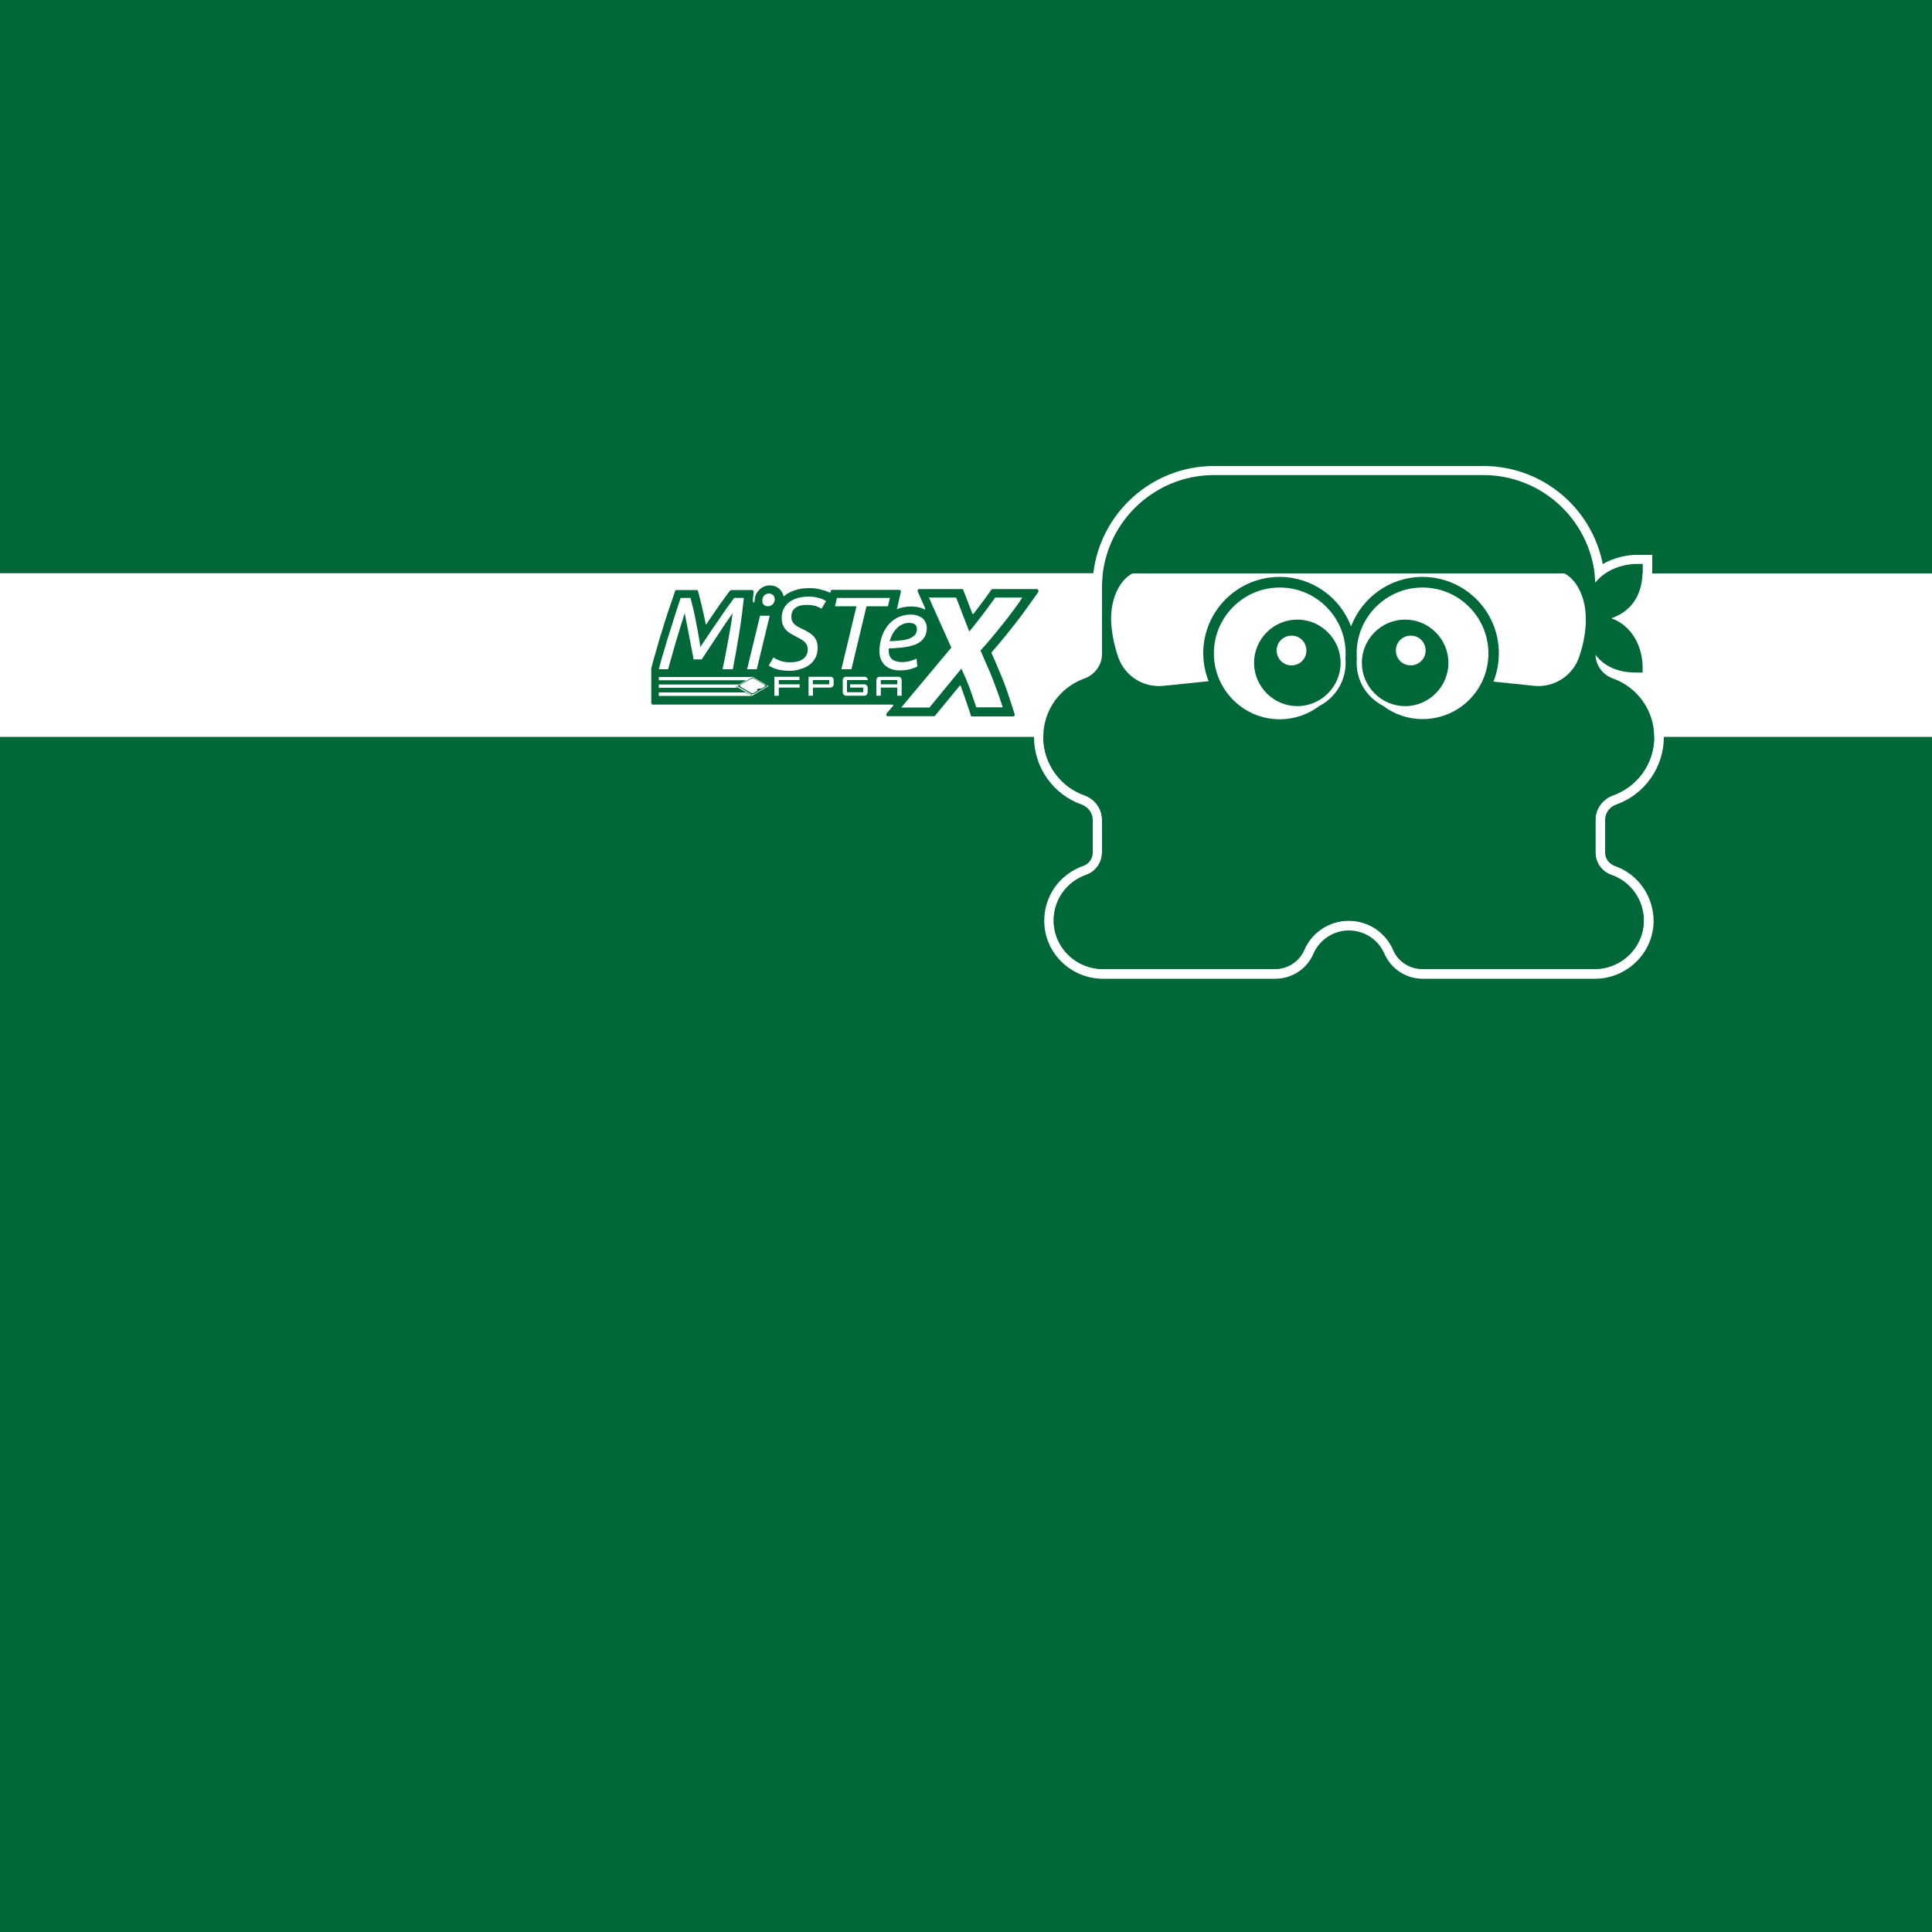 <svg enable-background="new 0 0 1000 1000" viewBox="0 0 1000 1000" xmlns="http://www.w3.org/2000/svg"><g fill="#006838"><path d="m833.8 295.3c-.8.4-1.6.9-2.4 1.4h18.8c0-.4 0-.7 0-1.1v-3.5h-3.5c-.2 0-6.5 0-12.9 3.2z"/><path d="m540 381.5c0 13.9 8.9 25.8 21.3 30.2 5.4 1.9 9.1 6.9 9.1 12.7v16.9c0 5.2-3.3 9.9-8.2 11.6-9.9 3.4-17 12.9-16.8 24 .2 13.8 11.7 24.7 25.4 24.7h89.1c6.6 0 12.6-3.9 15.2-9.9 3.8-8.9 12.7-15.1 23-15.1s19.2 6.2 23 15.1c2.6 6.1 8.6 9.9 15.2 9.9h89.1c13.8 0 25.2-11 25.4-24.7.1-11.1-6.9-20.6-16.8-24-4.9-1.7-8.2-6.4-8.2-11.6v-16.9c0-5.7 3.7-10.7 9.1-12.7 12.4-4.4 21.3-16.2 21.3-30.2v-.1h-316.2z"/><path d="m861.2 381.5c0 15.6-9.9 29.7-24.6 34.9-3.5 1.2-5.8 4.4-5.8 8v16.9c0 3.1 2 5.8 4.9 6.9 12.2 4.2 20.3 15.8 20.2 28.8-.2 16.3-13.9 29.6-30.4 29.6h-89.1c-8.6 0-16.4-5.1-19.8-12.9-3.2-7.4-10.4-12.1-18.4-12.1s-15.3 4.8-18.4 12.1c-3.4 7.9-11.2 12.9-19.8 12.9h-89.1c-16.6 0-30.2-13.3-30.4-29.6-.2-13 7.9-24.5 20.2-28.8 2.9-1 4.9-3.8 4.9-6.9v-16.9c0-3.5-2.3-6.7-5.8-8-14.7-5.2-24.6-19.2-24.6-34.9v-.1h-535.2v618.6h1000v-618.6h-138.8z"/><path d="m0 0v296.7h565.9c3.7-31.2 30.3-55.5 62.5-55.5h139.4c16.4 0 31.9 6.3 43.7 17.6 9.4 9.1 15.6 20.6 18.1 33.2.7-.4 1.3-.8 2-1.1 7.2-3.6 14.3-3.7 15.1-3.7h3.5 5v5 3.5 1.1h144.8v-296.8z"/><path d="m767.8 246.2h-139.4c-29.5 0-53.8 22-57.5 50.6h254.4c-3.7-28.6-28-50.6-57.5-50.6z"/><path d="m671.5 320.7c-12.4 0-22.4 10.1-22.4 22.4s10.1 22.4 22.4 22.4 22.4-10.1 22.4-22.4-10.1-22.4-22.4-22.4zm-3 23.7c-4.3 0-7.7-3.4-7.7-7.7s3.4-7.7 7.7-7.7 7.7 3.4 7.7 7.7-3.4 7.7-7.7 7.7z"/><path d="m834 452.8c-4.9-1.7-8.2-6.4-8.2-11.6v-16.9c0-5.7 3.7-10.7 9.1-12.7 12.4-4.4 21.3-16.2 21.3-30.2 0-13.9-8.9-25.8-21.3-30.2-5.3-1.9-8.9-6.7-9.1-12.3.5.7 1 1.3 1.6 1.9 4.6 4.8 11.1 7.3 19.3 7.3h3.5v-3.5c0-.3 0-6.6-3.2-12.9-2.2-4.3-6.1-9.2-13-11.7 1.5-.5 3.1-1.2 4.7-2.1 9.5-5.5 11.5-15.3 11.5-22.5v-3.5h-3.5c-.3 0-6.6 0-12.9 3.2-2.7 1.4-5.7 3.4-8.1 6.5-1.2-31-26.7-55.7-57.9-55.7h-139.4c-32 0-58 26-58 58v34.6c0 5.7-3.7 10.7-9.1 12.7-12.4 4.4-21.3 16.2-21.3 30.2 0 13.9 8.9 25.8 21.3 30.2 5.4 1.9 9.1 6.9 9.1 12.7v16.9c0 5.2-3.3 9.9-8.2 11.6-9.9 3.4-17 12.9-16.8 24 .2 13.8 11.7 24.7 25.4 24.7h89.1c6.6 0 12.6-3.9 15.2-9.9 3.8-8.9 12.7-15.1 23-15.1s19.2 6.2 23 15.1c2.6 6.1 8.6 9.9 15.2 9.9h89.1c13.8 0 25.2-11 25.4-24.7.2-11.1-6.9-20.6-16.8-24zm-151.1-87.4c-5.7 4.3-12.8 6.9-20.5 6.9-18.8 0-34.1-15.3-34.1-34.1s15.3-34.1 34.1-34.1 34.1 15.3 34.1 34.1c0 .9 0 1.8-.1 2.6.1.8.1 1.5.1 2.3 0 9.7-5.5 18.1-13.6 22.3zm53.4 6.8c-7.7 0-14.8-2.6-20.5-6.9-8.1-4.2-13.6-12.5-13.6-22.2 0-.8 0-1.6.1-2.3-.1-.9-.1-1.8-.1-2.6 0-18.8 15.3-34.1 34.1-34.1s34.1 15.3 34.1 34.1-15.2 34-34.1 34zm81-32c-3.4 9.7-13 15.8-23.2 14.8l-21.1-2.2c1.8-4.5 2.8-9.5 2.8-14.7 0-21.8-17.7-39.5-39.5-39.5-16.9 0-31.3 10.7-37 25.6-5.6-14.9-20.1-25.6-37-25.6-21.8 0-39.5 17.7-39.5 39.5 0 5.1 1 10 2.8 14.5l-23.6 2.4c-10.2 1-19.8-5.1-23.2-14.8-2.3-6.6-3.7-14.2-3.7-20.1 0-13.6 7.3-24.6 16.3-24.6h213.1c9 0 16.3 11 16.3 24.6.2 6-1.2 13.5-3.5 20.1z"/><path d="m727.3 320.7c-12.4 0-22.4 10.1-22.4 22.4s10.1 22.4 22.4 22.4 22.4-10.1 22.4-22.4-10.1-22.4-22.4-22.4zm2.9 23.7c-4.3 0-7.7-3.4-7.7-7.7s3.4-7.7 7.7-7.7 7.7 3.4 7.7 7.7-3.5 7.7-7.7 7.7z"/><path d="m420.7 352h8.5v2.2h-8.5z"/><path d="m455.9 352h8.5v2.2h-8.5z"/><path d="m470.7 330.5c1.2-.5 2.2-1.1 2.9-1.9s1-1.9 1-3.2c0-.3-.1-.7-.2-1-.1-.4-.3-.7-.6-1s-.7-.6-1.3-.7c-.5-.2-1.2-.3-2-.3-1.2 0-2.4.3-3.5.8s-2.1 1.2-2.9 2.1c-.9.9-1.6 1.9-2.2 3-.6 1.2-1.1 2.4-1.4 3.6 2.1-.1 3.9-.2 5.6-.4 1.9-.2 3.4-.5 4.6-1z"/><path d="m388.6 359.3c-.1 0-.1 0 0 0-.1-.1-.1-.1 0 0 0-.1 0-.1 0-.1s0 0-.1 0 0 0-.1 0 0 0-.1 0v.3h.1.1.1.1.1.1.1.1v.2z"/><path d="m388.4 359.5v.3l1 .5v-.3z"/><path d="m536.6 304.9h-6.9-14-2.1c-.1 0-.2.1-.3.1l-1.2 1.7c-1.9 2.7-4 5.5-6.3 8.5-.6.8-1.3 1.7-1.9 2.5-.2.2-.5.2-.6-.1l-3.8-9.9-1-2.6c-.1-.1-.2-.2-.3-.2h-2.8-14.1-5.5c-.6 0-1 .6-.8 1.2l2.2 5 1.7 3.8c.1.3-.2.6-.5.5-.5-.3-1-.5-1.6-.7-1.5-.5-3.3-.8-5.2-.8-2.7 0-5.1.5-7.4 1.4l.1-.3 1-4.3 1-4.4c.1-.5-.3-1-.8-1h-4.5-27.4-2.8c-.4 0-.7.3-.8.6l-.1.6c-.1.2-.3.3-.5.2s-.5-.2-.7-.3c-.8-.3-1.6-.7-2.6-.9-1-.3-2.1-.6-3.2-.8-1.2-.2-2.5-.3-3.8-.3-2.7 0-5.2.3-7.3 1-2.3.7-4.3 1.7-5.9 3.1-.1.1-.2.2-.3.2-.2-1.2-.8-2.6-2.1-3.8-1.4-1.3-3.1-1.9-5-1.9-2 0-3.9.7-5.4 2.2-1.1 1-2.5 2.9-2.5 5.9 0 .8-1.1 1.6-.9-.9l.4-3.9c0-.5-.3-.9-.8-.9h-3.9-5-1.8c-.3 0-.5.1-.7.3l-1.1 1.4c-1.2 1.6-2.6 3.5-4.1 5.6s-3 4.4-4.6 6.7c-.8 1.2-1.6 2.3-2.3 3.5-.2.3-.6.2-.6-.1-.1-.6-.2-1.1-.3-1.7-.5-2.3-1-4.6-1.5-6.8s-1-4.1-1.4-5.7l-.7-2.6c-.1-.4-.4-.6-.8-.6h-2.7-5.1-2.5c-.4 0-.7.2-.8.6l-.8 2.4c-.9 2.7-1.9 5.5-2.9 8.5s-2 6.1-2.9 9.2c-1 3.2-2 6.4-2.9 9.7s-1.9 6.5-2.7 9.8c-.1.4-.1.8-.1 1.1v4.7.8.4 1.5.3 1.7.5 1.9 1.8.2 3.4c0 .5.4.8.8.8h3.6 119.3 1.2c.3 0 .5.3.3.6l-3.4 4c-.4.5-.1 1.4.6 1.4h7.6 14.6 1.9c.1 0 .2 0 .3-.1l1.2-1.5 11.6-14.1c.2-.2.5-.2.6.1.2.5.4 1 .5 1.5.6 1.5 1.2 3.2 1.8 5 .6 1.7 1.3 3.8 2.1 6.2l.9 2.8c0 .1.2.2.3.2h2.9 13.7 4.9c.6 0 1-.5.8-1.1l-1.5-4.7c-.9-2.9-1.9-5.6-2.7-8.1-.9-2.5-1.8-5-2.8-7.3-1-2.4-2-4.8-3-7.1-.7-1.5-1.3-3-2-4.5-.1-.1 0-.3.1-.4 1.2-1.4 2.4-2.8 3.6-4.2 1.9-2.3 3.9-4.7 5.8-7.1s3.8-4.8 5.6-7.2 3.5-4.8 5.1-7l4-5.6c.3-.9-.1-1.6-.8-1.6zm-72.1 14.8c2-1 4.2-1.6 6.8-1.6 1.5 0 2.7.2 3.8.6 1 .4 1.9.9 2.6 1.5s1.1 1.4 1.5 2.2c.3.8.5 1.7.5 2.6 0 1.7-.3 3.1-.9 4.2-.6 1.2-1.4 2.1-2.4 2.9s-2.2 1.4-3.5 1.8-2.7.8-4.2 1c-1.4.2-2.9.4-4.4.5s-2.9.2-4.2.2c0 .3-.1.5-.1.7v.4c0 .8.1 1.6.3 2.3s.6 1.4 1.1 1.9c.5.6 1.3 1 2.2 1.3s2.2.5 3.7.5c.7 0 1.4-.1 2.1-.2s1.4-.3 2.1-.5 1.2-.4 1.8-.6c.5-.2.9-.4 1.1-.6l.4 4.2c-.7.4-1.9.8-3.4 1.3-1.6.4-3.4.7-5.6.7-1.8 0-3.4-.3-4.7-.8s-2.4-1.2-3.3-2.1-1.5-2-2-3.2c-.4-1.2-.6-2.5-.6-3.8 0-2.5.4-4.9 1.1-7.2s1.8-4.3 3.2-6.1c1.3-1.7 3-3.1 5-4.1zm-68.9-11.5c.7-.7 1.5-1 2.4-1 .8 0 1.5.3 2.1.8s.9 1.2.9 2.2c0 1.1-.4 1.9-1.1 2.6s-1.5 1-2.4 1c-.8 0-1.5-.2-2.1-.7s-.8-1.2-.8-2.1c-.1-1.2.3-2.1 1-2.8zm-2.2 10.5h5l-6.7 27.7h-5zm-49.7 18.1c.9-3.2 1.9-6.4 2.9-9.6 1-3.1 2-6.2 2.9-9.2 1-3 1.9-5.8 2.8-8.5h5.1c.4 1.6.9 3.4 1.4 5.5s1 4.4 1.4 6.7c.5 2.3.9 4.6 1.3 6.9s.8 4.4 1 6.3c1.3-1.9 2.7-4 4.2-6.3s3.1-4.6 4.7-6.9 3.1-4.5 4.6-6.7c1.5-2.1 2.8-3.9 4-5.5h5c-.6 6-1.4 12.1-2.4 18.3s-2.1 12.4-3.3 18.6h-5.3c1.1-5.1 2-10.1 2.9-14.9s1.7-9.5 2.3-14.1c-.6.8-1.3 1.8-2.1 3-.9 1.2-1.8 2.6-2.8 4.1s-2 3-3.1 4.7c-1.1 1.6-2.1 3.2-3.1 4.7s-1.9 2.9-2.8 4.2-1.5 2.4-2.1 3.2h-4.2c-.1-.9-.3-1.9-.6-3.2-.2-1.3-.5-2.7-.8-4.2s-.6-3.1-.9-4.7-.6-3.2-.9-4.7-.6-2.8-.8-4.1c-.2-1.2-.5-2.2-.6-3-1.5 4.6-2.9 9.3-4.4 14.2-1.4 4.9-2.8 9.8-4.2 14.8h-4.8c.8-3.2 1.7-6.4 2.7-9.6zm45.7 23.3v.1h-48.4v-1.8h44.8l1.9 1.1v-.3l-6.9-4v.3l.9.5h-40.7v-1.7h41.4l3.8-2.2h-45.2v-1.7h48l.3-.2 6.9 4c-.2.1-.2.3 0 .4s.5.1.7 0l.9.5zm24.5-8.1h-10.8v2.2h10.8v1.7h-10.8v4.2h-2.3v-9.8h13v1.7zm-5.5-4.8c-1.4 0-2.7-.1-3.9-.3s-2.2-.4-3-.7c-.9-.3-1.6-.6-2.2-.9s-1.1-.6-1.4-.8l2.4-4.2c.7.5 1.7 1 3.2 1.6s3.3.9 5.5.9c1.1 0 2.2-.1 3.3-.3s2.1-.6 2.9-1.1c.9-.5 1.5-1.2 2.1-2.1.5-.9.8-1.9.8-3.2 0-.9-.2-1.7-.5-2.3-.3-.7-.8-1.2-1.4-1.8-.6-.5-1.3-1-2.1-1.4s-1.7-.9-2.6-1.4c-.8-.4-1.6-.9-2.5-1.4-.8-.5-1.6-1.1-2.2-1.8-.7-.7-1.2-1.6-1.6-2.6s-.6-2.2-.6-3.6c0-1.6.3-3.1.9-4.4s1.5-2.5 2.7-3.5 2.7-1.7 4.4-2.3c1.8-.5 3.8-.8 6-.8 1.1 0 2.1.1 3 .2 1 .2 1.8.4 2.6.6s1.5.5 2.1.8 1 .5 1.3.7l-2.4 4c-.6-.5-1.6-.9-2.9-1.4-1.3-.4-2.9-.6-4.7-.6-1.1 0-2.2.1-3.2.3s-1.8.6-2.5 1.1-1.3 1.1-1.7 1.9-.6 1.7-.6 2.7c0 .9.1 1.7.4 2.3s.7 1.2 1.2 1.7 1.1.9 1.8 1.3 1.5.8 2.4 1.2c1.1.5 2.1 1.1 3 1.6.9.6 1.8 1.2 2.5 1.9s1.3 1.6 1.7 2.6.6 2.2.6 3.6c0 2-.4 3.7-1.1 5.1-.8 1.5-1.8 2.7-3.1 3.7s-2.9 1.7-4.7 2.2c-1.8.7-3.8.9-5.9.9zm23.1 7c0 .9-.8 1.7-1.7 1.7h-9v4.2h-2.3v-9.8h11.4c.9 0 1.6.7 1.6 1.6zm.7-40.4 1-4.3h27.4l-1 4.3h-11.1l-7.8 32.6h-5.2l7.8-32.6zm14.6 44.5v-2.4h-6.8v-1.7h7.4c.9 0 1.7.8 1.7 1.7v2.4c0 1-.8 1.8-1.8 1.8h-9.3c-1 0-1.8-.8-1.8-1.8v-6.4c0-.9.8-1.6 1.6-1.6h9.7c.9 0 1.7.7 1.7 1.7h-10.8v6.3zm9.1-2.4v4.2h-2.3v-8.1c0-.9.7-1.7 1.7-1.7h9.7c.9 0 1.7.7 1.7 1.7v8.1h-2.3v-4.2zm68.4-39.7c-1.8 2.4-3.6 4.8-5.5 7.1-1.9 2.4-3.8 4.7-5.7 7s-3.8 4.4-5.6 6.4c1.1 2.6 2.2 5 3.2 7.3s2 4.6 2.9 6.9 1.8 4.7 2.7 7.2 1.8 5.1 2.7 8h-13.7c-.8-2.4-1.5-4.4-2.1-6.2s-1.2-3.5-1.8-5c-.6-1.6-1.2-3-1.8-4.4s-1.3-2.9-2-4.4l-16.5 20.1h-14.6l25.9-31-11.6-25.9h14.1l6.8 17.6c2.5-3 4.8-6 7.1-9s4.4-5.9 6.3-8.6h14c-1.3 2.2-3 4.5-4.8 6.9z"/><path d="m389.4 350.6-7.8 4.5 7.3 4.2h1l7.3-4.2zm4.6 5.8c-.2.1-.5.1-.7 0s-.5-.1-.7 0l-.7.4c-.2.1-.2.3 0 .4.1.1.1.3 0 .4l-1.7 1c-.5.3-1 .3-1.5 0l-5.5-3.2c-.3-.2-.3-.7 0-.9l5.6-3.2c.4-.2 1-.2 1.4 0l5.5 3.2c.4.2.4.8 0 1z"/></g></svg>